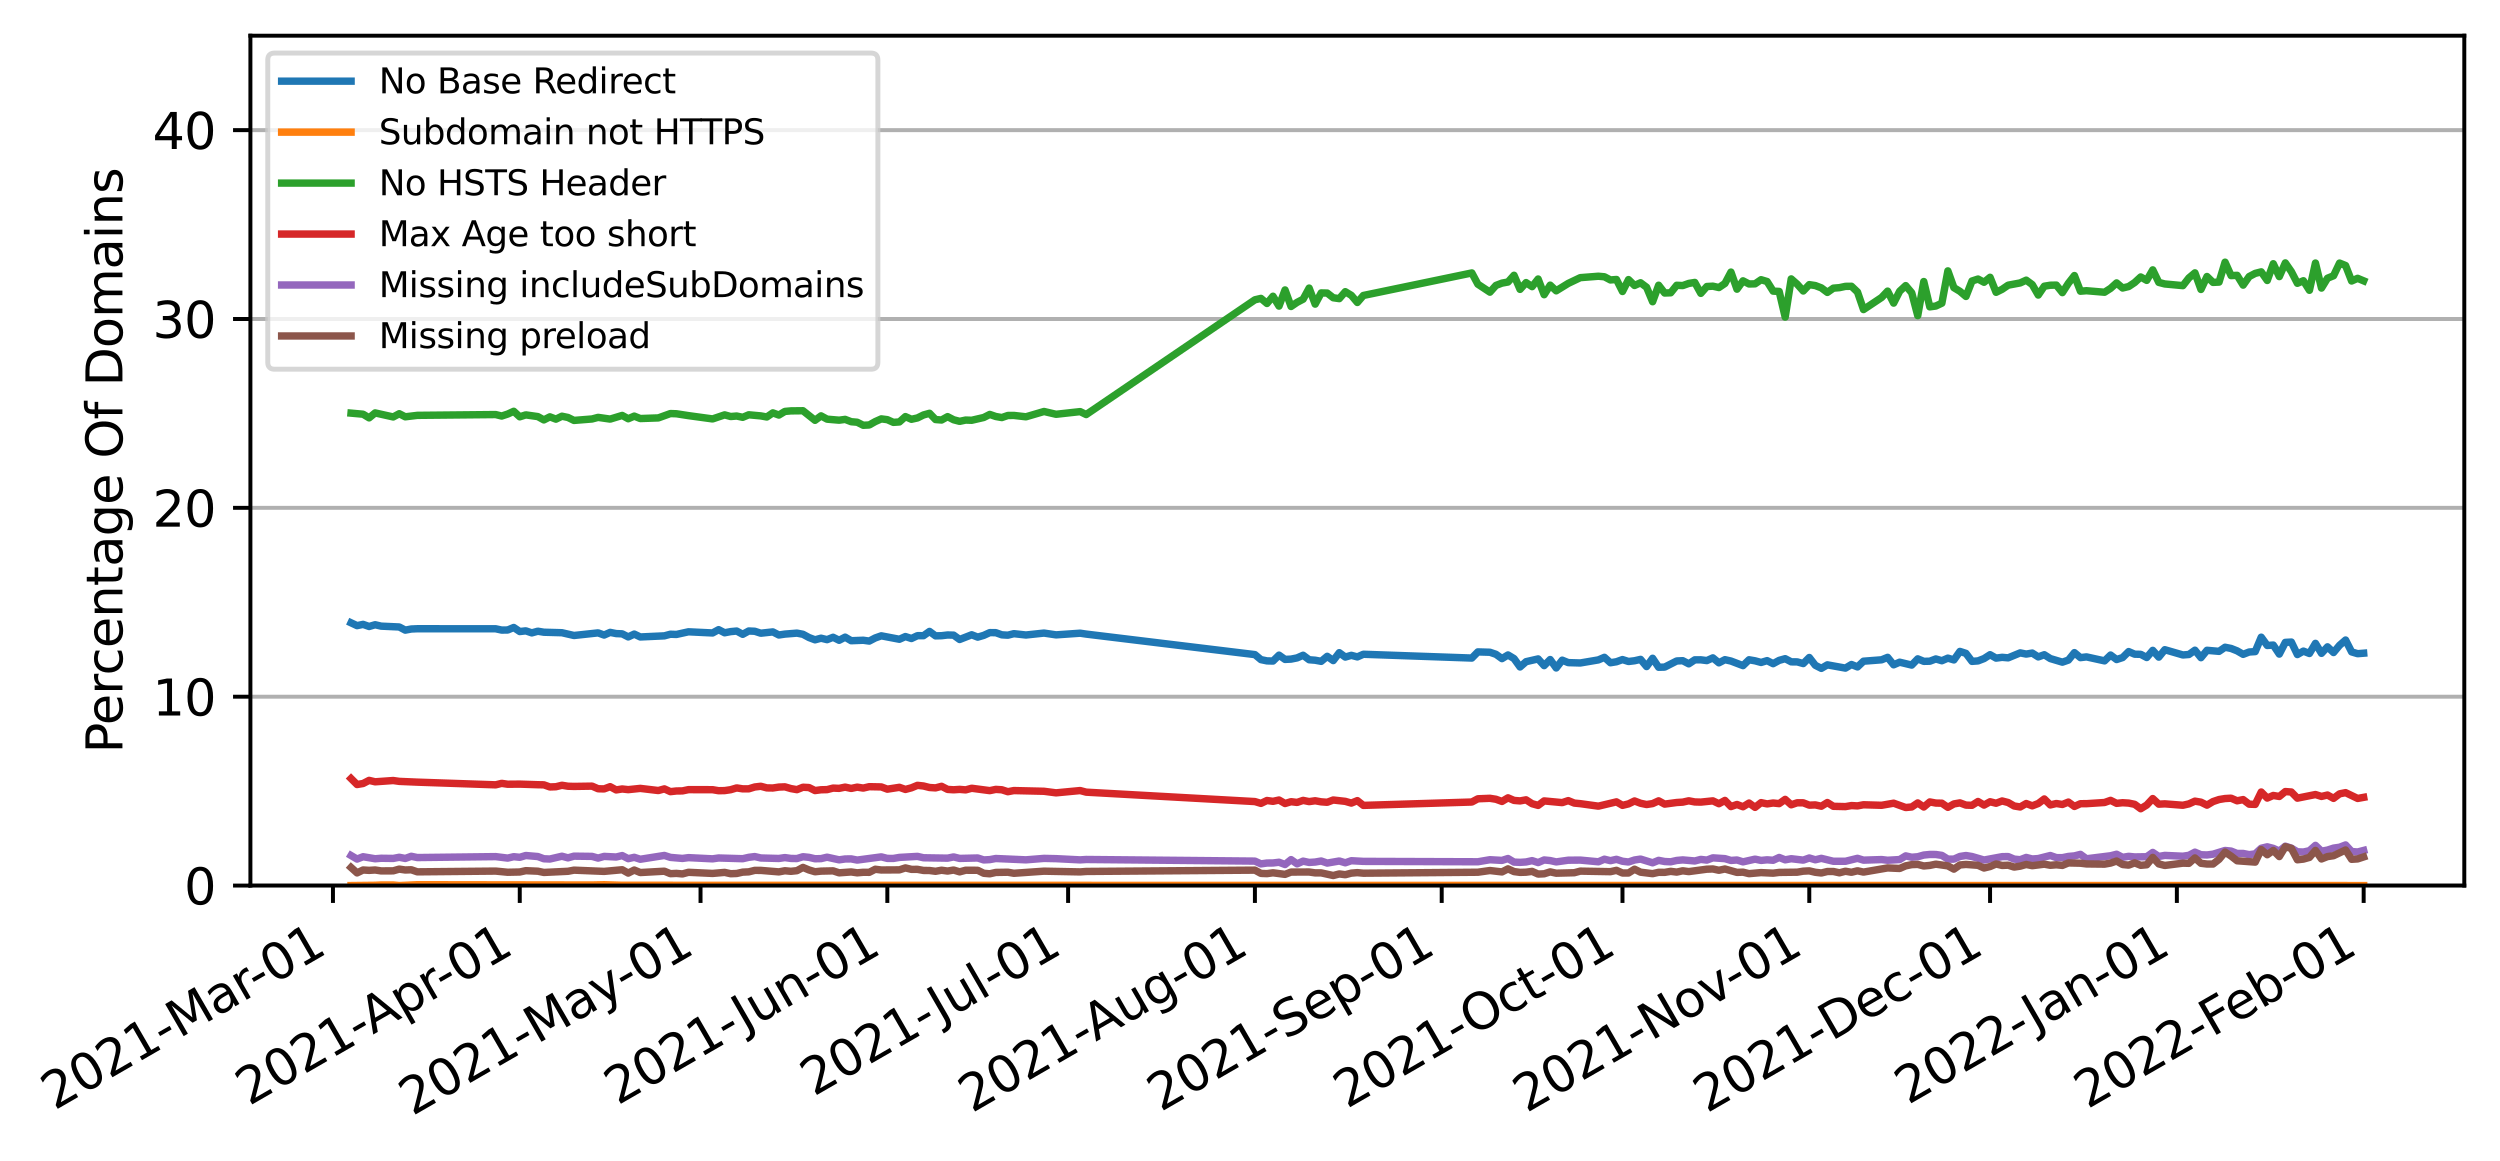 <?xml version="1.0" encoding="utf-8" standalone="no"?>
<!DOCTYPE svg PUBLIC "-//W3C//DTD SVG 1.1//EN"
  "http://www.w3.org/Graphics/SVG/1.1/DTD/svg11.dtd">
<svg xmlns:xlink="http://www.w3.org/1999/xlink" width="504.09pt" height="234.087pt" viewBox="0 0 504.09 234.087" xmlns="http://www.w3.org/2000/svg" version="1.1">
 <defs>
  <style type="text/css">*{stroke-linejoin: round; stroke-linecap: butt}</style>
 </defs>
 <g id="figure_1">
  <g id="patch_1">
   <path d="M 0 234.087 
L 504.09 234.087 
L 504.09 0 
L 0 0 
z
" style="fill: #ffffff"/>
  </g>
  <g id="axes_1">
   <g id="patch_2">
    <path d="M 50.49 178.56 
L 496.89 178.56 
L 496.89 7.2 
L 50.49 7.2 
z
" style="fill: #ffffff"/>
   </g>
   <g id="matplotlib.axis_1">
    <g id="xtick_1">
     <g id="line2d_1">
      <defs>
       <path id="mb67415fcbe" d="M 0 0 
L 0 3.5 
" style="stroke: #000000; stroke-width: 0.8"/>
      </defs>
      <g>
       <use xlink:href="#mb67415fcbe" x="67.136" y="178.56" style="stroke: #000000; stroke-width: 0.8"/>
      </g>
     </g>
     <g id="text_1">
      <!-- 2021-Mar-01 -->
      <g transform="translate(10.999 223.951)rotate(-30)scale(0.1 -0.1)">
       <defs>
        <path id="DejaVuSans-32" d="M 1228 531 
L 3431 531 
L 3431 0 
L 469 0 
L 469 531 
Q 828 903 1448 1529 
Q 2069 2156 2228 2338 
Q 2531 2678 2651 2914 
Q 2772 3150 2772 3378 
Q 2772 3750 2511 3984 
Q 2250 4219 1831 4219 
Q 1534 4219 1204 4116 
Q 875 4013 500 3803 
L 500 4441 
Q 881 4594 1212 4672 
Q 1544 4750 1819 4750 
Q 2544 4750 2975 4387 
Q 3406 4025 3406 3419 
Q 3406 3131 3298 2873 
Q 3191 2616 2906 2266 
Q 2828 2175 2409 1742 
Q 1991 1309 1228 531 
z
" transform="scale(0.016)"/>
        <path id="DejaVuSans-30" d="M 2034 4250 
Q 1547 4250 1301 3770 
Q 1056 3291 1056 2328 
Q 1056 1369 1301 889 
Q 1547 409 2034 409 
Q 2525 409 2770 889 
Q 3016 1369 3016 2328 
Q 3016 3291 2770 3770 
Q 2525 4250 2034 4250 
z
M 2034 4750 
Q 2819 4750 3233 4129 
Q 3647 3509 3647 2328 
Q 3647 1150 3233 529 
Q 2819 -91 2034 -91 
Q 1250 -91 836 529 
Q 422 1150 422 2328 
Q 422 3509 836 4129 
Q 1250 4750 2034 4750 
z
" transform="scale(0.016)"/>
        <path id="DejaVuSans-31" d="M 794 531 
L 1825 531 
L 1825 4091 
L 703 3866 
L 703 4441 
L 1819 4666 
L 2450 4666 
L 2450 531 
L 3481 531 
L 3481 0 
L 794 0 
L 794 531 
z
" transform="scale(0.016)"/>
        <path id="DejaVuSans-2d" d="M 313 2009 
L 1997 2009 
L 1997 1497 
L 313 1497 
L 313 2009 
z
" transform="scale(0.016)"/>
        <path id="DejaVuSans-4d" d="M 628 4666 
L 1569 4666 
L 2759 1491 
L 3956 4666 
L 4897 4666 
L 4897 0 
L 4281 0 
L 4281 4097 
L 3078 897 
L 2444 897 
L 1241 4097 
L 1241 0 
L 628 0 
L 628 4666 
z
" transform="scale(0.016)"/>
        <path id="DejaVuSans-61" d="M 2194 1759 
Q 1497 1759 1228 1600 
Q 959 1441 959 1056 
Q 959 750 1161 570 
Q 1363 391 1709 391 
Q 2188 391 2477 730 
Q 2766 1069 2766 1631 
L 2766 1759 
L 2194 1759 
z
M 3341 1997 
L 3341 0 
L 2766 0 
L 2766 531 
Q 2569 213 2275 61 
Q 1981 -91 1556 -91 
Q 1019 -91 701 211 
Q 384 513 384 1019 
Q 384 1609 779 1909 
Q 1175 2209 1959 2209 
L 2766 2209 
L 2766 2266 
Q 2766 2663 2505 2880 
Q 2244 3097 1772 3097 
Q 1472 3097 1187 3025 
Q 903 2953 641 2809 
L 641 3341 
Q 956 3463 1253 3523 
Q 1550 3584 1831 3584 
Q 2591 3584 2966 3190 
Q 3341 2797 3341 1997 
z
" transform="scale(0.016)"/>
        <path id="DejaVuSans-72" d="M 2631 2963 
Q 2534 3019 2420 3045 
Q 2306 3072 2169 3072 
Q 1681 3072 1420 2755 
Q 1159 2438 1159 1844 
L 1159 0 
L 581 0 
L 581 3500 
L 1159 3500 
L 1159 2956 
Q 1341 3275 1631 3429 
Q 1922 3584 2338 3584 
Q 2397 3584 2469 3576 
Q 2541 3569 2628 3553 
L 2631 2963 
z
" transform="scale(0.016)"/>
       </defs>
       <use xlink:href="#DejaVuSans-32"/>
       <use xlink:href="#DejaVuSans-30" x="63.623"/>
       <use xlink:href="#DejaVuSans-32" x="127.246"/>
       <use xlink:href="#DejaVuSans-31" x="190.869"/>
       <use xlink:href="#DejaVuSans-2d" x="254.492"/>
       <use xlink:href="#DejaVuSans-4d" x="290.576"/>
       <use xlink:href="#DejaVuSans-61" x="376.855"/>
       <use xlink:href="#DejaVuSans-72" x="438.135"/>
       <use xlink:href="#DejaVuSans-2d" x="472.873"/>
       <use xlink:href="#DejaVuSans-30" x="508.957"/>
       <use xlink:href="#DejaVuSans-31" x="572.58"/>
      </g>
     </g>
    </g>
    <g id="xtick_2">
     <g id="line2d_2">
      <g>
       <use xlink:href="#mb67415fcbe" x="104.802" y="178.56" style="stroke: #000000; stroke-width: 0.8"/>
      </g>
     </g>
     <g id="text_2">
      <!-- 2021-Apr-01 -->
      <g transform="translate(50.217 223.055)rotate(-30)scale(0.1 -0.1)">
       <defs>
        <path id="DejaVuSans-41" d="M 2188 4044 
L 1331 1722 
L 3047 1722 
L 2188 4044 
z
M 1831 4666 
L 2547 4666 
L 4325 0 
L 3669 0 
L 3244 1197 
L 1141 1197 
L 716 0 
L 50 0 
L 1831 4666 
z
" transform="scale(0.016)"/>
        <path id="DejaVuSans-70" d="M 1159 525 
L 1159 -1331 
L 581 -1331 
L 581 3500 
L 1159 3500 
L 1159 2969 
Q 1341 3281 1617 3432 
Q 1894 3584 2278 3584 
Q 2916 3584 3314 3078 
Q 3713 2572 3713 1747 
Q 3713 922 3314 415 
Q 2916 -91 2278 -91 
Q 1894 -91 1617 61 
Q 1341 213 1159 525 
z
M 3116 1747 
Q 3116 2381 2855 2742 
Q 2594 3103 2138 3103 
Q 1681 3103 1420 2742 
Q 1159 2381 1159 1747 
Q 1159 1113 1420 752 
Q 1681 391 2138 391 
Q 2594 391 2855 752 
Q 3116 1113 3116 1747 
z
" transform="scale(0.016)"/>
       </defs>
       <use xlink:href="#DejaVuSans-32"/>
       <use xlink:href="#DejaVuSans-30" x="63.623"/>
       <use xlink:href="#DejaVuSans-32" x="127.246"/>
       <use xlink:href="#DejaVuSans-31" x="190.869"/>
       <use xlink:href="#DejaVuSans-2d" x="254.492"/>
       <use xlink:href="#DejaVuSans-41" x="288.326"/>
       <use xlink:href="#DejaVuSans-70" x="356.734"/>
       <use xlink:href="#DejaVuSans-72" x="420.211"/>
       <use xlink:href="#DejaVuSans-2d" x="454.949"/>
       <use xlink:href="#DejaVuSans-30" x="491.033"/>
       <use xlink:href="#DejaVuSans-31" x="554.656"/>
      </g>
     </g>
    </g>
    <g id="xtick_3">
     <g id="line2d_3">
      <g>
       <use xlink:href="#mb67415fcbe" x="141.252" y="178.56" style="stroke: #000000; stroke-width: 0.8"/>
      </g>
     </g>
     <g id="text_3">
      <!-- 2021-May-01 -->
      <g transform="translate(83.15 225.086)rotate(-30)scale(0.1 -0.1)">
       <defs>
        <path id="DejaVuSans-79" d="M 2059 -325 
Q 1816 -950 1584 -1140 
Q 1353 -1331 966 -1331 
L 506 -1331 
L 506 -850 
L 844 -850 
Q 1081 -850 1212 -737 
Q 1344 -625 1503 -206 
L 1606 56 
L 191 3500 
L 800 3500 
L 1894 763 
L 2988 3500 
L 3597 3500 
L 2059 -325 
z
" transform="scale(0.016)"/>
       </defs>
       <use xlink:href="#DejaVuSans-32"/>
       <use xlink:href="#DejaVuSans-30" x="63.623"/>
       <use xlink:href="#DejaVuSans-32" x="127.246"/>
       <use xlink:href="#DejaVuSans-31" x="190.869"/>
       <use xlink:href="#DejaVuSans-2d" x="254.492"/>
       <use xlink:href="#DejaVuSans-4d" x="290.576"/>
       <use xlink:href="#DejaVuSans-61" x="376.855"/>
       <use xlink:href="#DejaVuSans-79" x="438.135"/>
       <use xlink:href="#DejaVuSans-2d" x="495.564"/>
       <use xlink:href="#DejaVuSans-30" x="531.648"/>
       <use xlink:href="#DejaVuSans-31" x="595.271"/>
      </g>
     </g>
    </g>
    <g id="xtick_4">
     <g id="line2d_4">
      <g>
       <use xlink:href="#mb67415fcbe" x="178.918" y="178.56" style="stroke: #000000; stroke-width: 0.8"/>
      </g>
     </g>
     <g id="text_4">
      <!-- 2021-Jun-01 -->
      <g transform="translate(124.55 222.93)rotate(-30)scale(0.1 -0.1)">
       <defs>
        <path id="DejaVuSans-4a" d="M 628 4666 
L 1259 4666 
L 1259 325 
Q 1259 -519 939 -900 
Q 619 -1281 -91 -1281 
L -331 -1281 
L -331 -750 
L -134 -750 
Q 284 -750 456 -515 
Q 628 -281 628 325 
L 628 4666 
z
" transform="scale(0.016)"/>
        <path id="DejaVuSans-75" d="M 544 1381 
L 544 3500 
L 1119 3500 
L 1119 1403 
Q 1119 906 1312 657 
Q 1506 409 1894 409 
Q 2359 409 2629 706 
Q 2900 1003 2900 1516 
L 2900 3500 
L 3475 3500 
L 3475 0 
L 2900 0 
L 2900 538 
Q 2691 219 2414 64 
Q 2138 -91 1772 -91 
Q 1169 -91 856 284 
Q 544 659 544 1381 
z
M 1991 3584 
L 1991 3584 
z
" transform="scale(0.016)"/>
        <path id="DejaVuSans-6e" d="M 3513 2113 
L 3513 0 
L 2938 0 
L 2938 2094 
Q 2938 2591 2744 2837 
Q 2550 3084 2163 3084 
Q 1697 3084 1428 2787 
Q 1159 2491 1159 1978 
L 1159 0 
L 581 0 
L 581 3500 
L 1159 3500 
L 1159 2956 
Q 1366 3272 1645 3428 
Q 1925 3584 2291 3584 
Q 2894 3584 3203 3211 
Q 3513 2838 3513 2113 
z
" transform="scale(0.016)"/>
       </defs>
       <use xlink:href="#DejaVuSans-32"/>
       <use xlink:href="#DejaVuSans-30" x="63.623"/>
       <use xlink:href="#DejaVuSans-32" x="127.246"/>
       <use xlink:href="#DejaVuSans-31" x="190.869"/>
       <use xlink:href="#DejaVuSans-2d" x="254.492"/>
       <use xlink:href="#DejaVuSans-4a" x="296.201"/>
       <use xlink:href="#DejaVuSans-75" x="325.693"/>
       <use xlink:href="#DejaVuSans-6e" x="389.072"/>
       <use xlink:href="#DejaVuSans-2d" x="452.451"/>
       <use xlink:href="#DejaVuSans-30" x="488.535"/>
       <use xlink:href="#DejaVuSans-31" x="552.158"/>
      </g>
     </g>
    </g>
    <g id="xtick_5">
     <g id="line2d_5">
      <g>
       <use xlink:href="#mb67415fcbe" x="215.369" y="178.56" style="stroke: #000000; stroke-width: 0.8"/>
      </g>
     </g>
     <g id="text_5">
      <!-- 2021-Jul-01 -->
      <g transform="translate(164.083 221.15)rotate(-30)scale(0.1 -0.1)">
       <defs>
        <path id="DejaVuSans-6c" d="M 603 4863 
L 1178 4863 
L 1178 0 
L 603 0 
L 603 4863 
z
" transform="scale(0.016)"/>
       </defs>
       <use xlink:href="#DejaVuSans-32"/>
       <use xlink:href="#DejaVuSans-30" x="63.623"/>
       <use xlink:href="#DejaVuSans-32" x="127.246"/>
       <use xlink:href="#DejaVuSans-31" x="190.869"/>
       <use xlink:href="#DejaVuSans-2d" x="254.492"/>
       <use xlink:href="#DejaVuSans-4a" x="296.201"/>
       <use xlink:href="#DejaVuSans-75" x="325.693"/>
       <use xlink:href="#DejaVuSans-6c" x="389.072"/>
       <use xlink:href="#DejaVuSans-2d" x="416.855"/>
       <use xlink:href="#DejaVuSans-30" x="452.939"/>
       <use xlink:href="#DejaVuSans-31" x="516.562"/>
      </g>
     </g>
    </g>
    <g id="xtick_6">
     <g id="line2d_6">
      <g>
       <use xlink:href="#mb67415fcbe" x="253.035" y="178.56" style="stroke: #000000; stroke-width: 0.8"/>
      </g>
     </g>
     <g id="text_6">
      <!-- 2021-Aug-01 -->
      <g transform="translate(195.97 224.487)rotate(-30)scale(0.1 -0.1)">
       <defs>
        <path id="DejaVuSans-67" d="M 2906 1791 
Q 2906 2416 2648 2759 
Q 2391 3103 1925 3103 
Q 1463 3103 1205 2759 
Q 947 2416 947 1791 
Q 947 1169 1205 825 
Q 1463 481 1925 481 
Q 2391 481 2648 825 
Q 2906 1169 2906 1791 
z
M 3481 434 
Q 3481 -459 3084 -895 
Q 2688 -1331 1869 -1331 
Q 1566 -1331 1297 -1286 
Q 1028 -1241 775 -1147 
L 775 -588 
Q 1028 -725 1275 -790 
Q 1522 -856 1778 -856 
Q 2344 -856 2625 -561 
Q 2906 -266 2906 331 
L 2906 616 
Q 2728 306 2450 153 
Q 2172 0 1784 0 
Q 1141 0 747 490 
Q 353 981 353 1791 
Q 353 2603 747 3093 
Q 1141 3584 1784 3584 
Q 2172 3584 2450 3431 
Q 2728 3278 2906 2969 
L 2906 3500 
L 3481 3500 
L 3481 434 
z
" transform="scale(0.016)"/>
       </defs>
       <use xlink:href="#DejaVuSans-32"/>
       <use xlink:href="#DejaVuSans-30" x="63.623"/>
       <use xlink:href="#DejaVuSans-32" x="127.246"/>
       <use xlink:href="#DejaVuSans-31" x="190.869"/>
       <use xlink:href="#DejaVuSans-2d" x="254.492"/>
       <use xlink:href="#DejaVuSans-41" x="288.326"/>
       <use xlink:href="#DejaVuSans-75" x="356.734"/>
       <use xlink:href="#DejaVuSans-67" x="420.113"/>
       <use xlink:href="#DejaVuSans-2d" x="483.59"/>
       <use xlink:href="#DejaVuSans-30" x="519.674"/>
       <use xlink:href="#DejaVuSans-31" x="583.297"/>
      </g>
     </g>
    </g>
    <g id="xtick_7">
     <g id="line2d_7">
      <g>
       <use xlink:href="#mb67415fcbe" x="290.7" y="178.56" style="stroke: #000000; stroke-width: 0.8"/>
      </g>
     </g>
     <g id="text_7">
      <!-- 2021-Sep-01 -->
      <g transform="translate(234.027 224.261)rotate(-30)scale(0.1 -0.1)">
       <defs>
        <path id="DejaVuSans-53" d="M 3425 4513 
L 3425 3897 
Q 3066 4069 2747 4153 
Q 2428 4238 2131 4238 
Q 1616 4238 1336 4038 
Q 1056 3838 1056 3469 
Q 1056 3159 1242 3001 
Q 1428 2844 1947 2747 
L 2328 2669 
Q 3034 2534 3370 2195 
Q 3706 1856 3706 1288 
Q 3706 609 3251 259 
Q 2797 -91 1919 -91 
Q 1588 -91 1214 -16 
Q 841 59 441 206 
L 441 856 
Q 825 641 1194 531 
Q 1563 422 1919 422 
Q 2459 422 2753 634 
Q 3047 847 3047 1241 
Q 3047 1584 2836 1778 
Q 2625 1972 2144 2069 
L 1759 2144 
Q 1053 2284 737 2584 
Q 422 2884 422 3419 
Q 422 4038 858 4394 
Q 1294 4750 2059 4750 
Q 2388 4750 2728 4690 
Q 3069 4631 3425 4513 
z
" transform="scale(0.016)"/>
        <path id="DejaVuSans-65" d="M 3597 1894 
L 3597 1613 
L 953 1613 
Q 991 1019 1311 708 
Q 1631 397 2203 397 
Q 2534 397 2845 478 
Q 3156 559 3463 722 
L 3463 178 
Q 3153 47 2828 -22 
Q 2503 -91 2169 -91 
Q 1331 -91 842 396 
Q 353 884 353 1716 
Q 353 2575 817 3079 
Q 1281 3584 2069 3584 
Q 2775 3584 3186 3129 
Q 3597 2675 3597 1894 
z
M 3022 2063 
Q 3016 2534 2758 2815 
Q 2500 3097 2075 3097 
Q 1594 3097 1305 2825 
Q 1016 2553 972 2059 
L 3022 2063 
z
" transform="scale(0.016)"/>
       </defs>
       <use xlink:href="#DejaVuSans-32"/>
       <use xlink:href="#DejaVuSans-30" x="63.623"/>
       <use xlink:href="#DejaVuSans-32" x="127.246"/>
       <use xlink:href="#DejaVuSans-31" x="190.869"/>
       <use xlink:href="#DejaVuSans-2d" x="254.492"/>
       <use xlink:href="#DejaVuSans-53" x="290.576"/>
       <use xlink:href="#DejaVuSans-65" x="354.053"/>
       <use xlink:href="#DejaVuSans-70" x="415.576"/>
       <use xlink:href="#DejaVuSans-2d" x="479.053"/>
       <use xlink:href="#DejaVuSans-30" x="515.137"/>
       <use xlink:href="#DejaVuSans-31" x="578.76"/>
      </g>
     </g>
    </g>
    <g id="xtick_8">
     <g id="line2d_8">
      <g>
       <use xlink:href="#mb67415fcbe" x="327.151" y="178.56" style="stroke: #000000; stroke-width: 0.8"/>
      </g>
     </g>
     <g id="text_8">
      <!-- 2021-Oct-01 -->
      <g transform="translate(271.59 223.619)rotate(-30)scale(0.1 -0.1)">
       <defs>
        <path id="DejaVuSans-4f" d="M 2522 4238 
Q 1834 4238 1429 3725 
Q 1025 3213 1025 2328 
Q 1025 1447 1429 934 
Q 1834 422 2522 422 
Q 3209 422 3611 934 
Q 4013 1447 4013 2328 
Q 4013 3213 3611 3725 
Q 3209 4238 2522 4238 
z
M 2522 4750 
Q 3503 4750 4090 4092 
Q 4678 3434 4678 2328 
Q 4678 1225 4090 567 
Q 3503 -91 2522 -91 
Q 1538 -91 948 565 
Q 359 1222 359 2328 
Q 359 3434 948 4092 
Q 1538 4750 2522 4750 
z
" transform="scale(0.016)"/>
        <path id="DejaVuSans-63" d="M 3122 3366 
L 3122 2828 
Q 2878 2963 2633 3030 
Q 2388 3097 2138 3097 
Q 1578 3097 1268 2742 
Q 959 2388 959 1747 
Q 959 1106 1268 751 
Q 1578 397 2138 397 
Q 2388 397 2633 464 
Q 2878 531 3122 666 
L 3122 134 
Q 2881 22 2623 -34 
Q 2366 -91 2075 -91 
Q 1284 -91 818 406 
Q 353 903 353 1747 
Q 353 2603 823 3093 
Q 1294 3584 2113 3584 
Q 2378 3584 2631 3529 
Q 2884 3475 3122 3366 
z
" transform="scale(0.016)"/>
        <path id="DejaVuSans-74" d="M 1172 4494 
L 1172 3500 
L 2356 3500 
L 2356 3053 
L 1172 3053 
L 1172 1153 
Q 1172 725 1289 603 
Q 1406 481 1766 481 
L 2356 481 
L 2356 0 
L 1766 0 
Q 1100 0 847 248 
Q 594 497 594 1153 
L 594 3053 
L 172 3053 
L 172 3500 
L 594 3500 
L 594 4494 
L 1172 4494 
z
" transform="scale(0.016)"/>
       </defs>
       <use xlink:href="#DejaVuSans-32"/>
       <use xlink:href="#DejaVuSans-30" x="63.623"/>
       <use xlink:href="#DejaVuSans-32" x="127.246"/>
       <use xlink:href="#DejaVuSans-31" x="190.869"/>
       <use xlink:href="#DejaVuSans-2d" x="254.492"/>
       <use xlink:href="#DejaVuSans-4f" x="293.326"/>
       <use xlink:href="#DejaVuSans-63" x="372.037"/>
       <use xlink:href="#DejaVuSans-74" x="427.018"/>
       <use xlink:href="#DejaVuSans-2d" x="466.227"/>
       <use xlink:href="#DejaVuSans-30" x="502.311"/>
       <use xlink:href="#DejaVuSans-31" x="565.934"/>
      </g>
     </g>
    </g>
    <g id="xtick_9">
     <g id="line2d_9">
      <g>
       <use xlink:href="#mb67415fcbe" x="364.817" y="178.56" style="stroke: #000000; stroke-width: 0.8"/>
      </g>
     </g>
     <g id="text_9">
      <!-- 2021-Nov-01 -->
      <g transform="translate(307.791 224.464)rotate(-30)scale(0.1 -0.1)">
       <defs>
        <path id="DejaVuSans-4e" d="M 628 4666 
L 1478 4666 
L 3547 763 
L 3547 4666 
L 4159 4666 
L 4159 0 
L 3309 0 
L 1241 3903 
L 1241 0 
L 628 0 
L 628 4666 
z
" transform="scale(0.016)"/>
        <path id="DejaVuSans-6f" d="M 1959 3097 
Q 1497 3097 1228 2736 
Q 959 2375 959 1747 
Q 959 1119 1226 758 
Q 1494 397 1959 397 
Q 2419 397 2687 759 
Q 2956 1122 2956 1747 
Q 2956 2369 2687 2733 
Q 2419 3097 1959 3097 
z
M 1959 3584 
Q 2709 3584 3137 3096 
Q 3566 2609 3566 1747 
Q 3566 888 3137 398 
Q 2709 -91 1959 -91 
Q 1206 -91 779 398 
Q 353 888 353 1747 
Q 353 2609 779 3096 
Q 1206 3584 1959 3584 
z
" transform="scale(0.016)"/>
        <path id="DejaVuSans-76" d="M 191 3500 
L 800 3500 
L 1894 563 
L 2988 3500 
L 3597 3500 
L 2284 0 
L 1503 0 
L 191 3500 
z
" transform="scale(0.016)"/>
       </defs>
       <use xlink:href="#DejaVuSans-32"/>
       <use xlink:href="#DejaVuSans-30" x="63.623"/>
       <use xlink:href="#DejaVuSans-32" x="127.246"/>
       <use xlink:href="#DejaVuSans-31" x="190.869"/>
       <use xlink:href="#DejaVuSans-2d" x="254.492"/>
       <use xlink:href="#DejaVuSans-4e" x="290.576"/>
       <use xlink:href="#DejaVuSans-6f" x="365.381"/>
       <use xlink:href="#DejaVuSans-76" x="426.562"/>
       <use xlink:href="#DejaVuSans-2d" x="483.117"/>
       <use xlink:href="#DejaVuSans-30" x="519.201"/>
       <use xlink:href="#DejaVuSans-31" x="582.824"/>
      </g>
     </g>
    </g>
    <g id="xtick_10">
     <g id="line2d_10">
      <g>
       <use xlink:href="#mb67415fcbe" x="401.268" y="178.56" style="stroke: #000000; stroke-width: 0.8"/>
      </g>
     </g>
     <g id="text_10">
      <!-- 2021-Dec-01 -->
      <g transform="translate(344.159 224.512)rotate(-30)scale(0.1 -0.1)">
       <defs>
        <path id="DejaVuSans-44" d="M 1259 4147 
L 1259 519 
L 2022 519 
Q 2988 519 3436 956 
Q 3884 1394 3884 2338 
Q 3884 3275 3436 3711 
Q 2988 4147 2022 4147 
L 1259 4147 
z
M 628 4666 
L 1925 4666 
Q 3281 4666 3915 4102 
Q 4550 3538 4550 2338 
Q 4550 1131 3912 565 
Q 3275 0 1925 0 
L 628 0 
L 628 4666 
z
" transform="scale(0.016)"/>
       </defs>
       <use xlink:href="#DejaVuSans-32"/>
       <use xlink:href="#DejaVuSans-30" x="63.623"/>
       <use xlink:href="#DejaVuSans-32" x="127.246"/>
       <use xlink:href="#DejaVuSans-31" x="190.869"/>
       <use xlink:href="#DejaVuSans-2d" x="254.492"/>
       <use xlink:href="#DejaVuSans-44" x="290.576"/>
       <use xlink:href="#DejaVuSans-65" x="367.578"/>
       <use xlink:href="#DejaVuSans-63" x="429.102"/>
       <use xlink:href="#DejaVuSans-2d" x="484.082"/>
       <use xlink:href="#DejaVuSans-30" x="520.166"/>
       <use xlink:href="#DejaVuSans-31" x="583.789"/>
      </g>
     </g>
    </g>
    <g id="xtick_11">
     <g id="line2d_11">
      <g>
       <use xlink:href="#mb67415fcbe" x="438.933" y="178.56" style="stroke: #000000; stroke-width: 0.8"/>
      </g>
     </g>
     <g id="text_11">
      <!-- 2022-Jan-01 -->
      <g transform="translate(384.747 222.825)rotate(-30)scale(0.1 -0.1)">
       <use xlink:href="#DejaVuSans-32"/>
       <use xlink:href="#DejaVuSans-30" x="63.623"/>
       <use xlink:href="#DejaVuSans-32" x="127.246"/>
       <use xlink:href="#DejaVuSans-32" x="190.869"/>
       <use xlink:href="#DejaVuSans-2d" x="254.492"/>
       <use xlink:href="#DejaVuSans-4a" x="296.201"/>
       <use xlink:href="#DejaVuSans-61" x="325.693"/>
       <use xlink:href="#DejaVuSans-6e" x="386.973"/>
       <use xlink:href="#DejaVuSans-2d" x="450.352"/>
       <use xlink:href="#DejaVuSans-30" x="486.436"/>
       <use xlink:href="#DejaVuSans-31" x="550.059"/>
      </g>
     </g>
    </g>
    <g id="xtick_12">
     <g id="line2d_12">
      <g>
       <use xlink:href="#mb67415fcbe" x="476.599" y="178.56" style="stroke: #000000; stroke-width: 0.8"/>
      </g>
     </g>
     <g id="text_12">
      <!-- 2022-Feb-01 -->
      <g transform="translate(420.918 223.687)rotate(-30)scale(0.1 -0.1)">
       <defs>
        <path id="DejaVuSans-46" d="M 628 4666 
L 3309 4666 
L 3309 4134 
L 1259 4134 
L 1259 2759 
L 3109 2759 
L 3109 2228 
L 1259 2228 
L 1259 0 
L 628 0 
L 628 4666 
z
" transform="scale(0.016)"/>
        <path id="DejaVuSans-62" d="M 3116 1747 
Q 3116 2381 2855 2742 
Q 2594 3103 2138 3103 
Q 1681 3103 1420 2742 
Q 1159 2381 1159 1747 
Q 1159 1113 1420 752 
Q 1681 391 2138 391 
Q 2594 391 2855 752 
Q 3116 1113 3116 1747 
z
M 1159 2969 
Q 1341 3281 1617 3432 
Q 1894 3584 2278 3584 
Q 2916 3584 3314 3078 
Q 3713 2572 3713 1747 
Q 3713 922 3314 415 
Q 2916 -91 2278 -91 
Q 1894 -91 1617 61 
Q 1341 213 1159 525 
L 1159 0 
L 581 0 
L 581 4863 
L 1159 4863 
L 1159 2969 
z
" transform="scale(0.016)"/>
       </defs>
       <use xlink:href="#DejaVuSans-32"/>
       <use xlink:href="#DejaVuSans-30" x="63.623"/>
       <use xlink:href="#DejaVuSans-32" x="127.246"/>
       <use xlink:href="#DejaVuSans-32" x="190.869"/>
       <use xlink:href="#DejaVuSans-2d" x="254.492"/>
       <use xlink:href="#DejaVuSans-46" x="290.576"/>
       <use xlink:href="#DejaVuSans-65" x="342.596"/>
       <use xlink:href="#DejaVuSans-62" x="404.119"/>
       <use xlink:href="#DejaVuSans-2d" x="467.596"/>
       <use xlink:href="#DejaVuSans-30" x="503.68"/>
       <use xlink:href="#DejaVuSans-31" x="567.303"/>
      </g>
     </g>
    </g>
   </g>
   <g id="matplotlib.axis_2">
    <g id="ytick_1">
     <g id="line2d_13">
      <path d="M 50.49 178.56 
L 496.89 178.56 
" clip-path="url(#p88f4d62240)" style="fill: none; stroke: #b0b0b0; stroke-width: 0.8; stroke-linecap: square"/>
     </g>
     <g id="line2d_14">
      <defs>
       <path id="m3eeb2b35c6" d="M 0 0 
L -3.5 0 
" style="stroke: #000000; stroke-width: 0.8"/>
      </defs>
      <g>
       <use xlink:href="#m3eeb2b35c6" x="50.49" y="178.56" style="stroke: #000000; stroke-width: 0.8"/>
      </g>
     </g>
     <g id="text_13">
      <!-- 0 -->
      <g transform="translate(37.128 182.359)scale(0.1 -0.1)">
       <use xlink:href="#DejaVuSans-30"/>
      </g>
     </g>
    </g>
    <g id="ytick_2">
     <g id="line2d_15">
      <path d="M 50.49 140.48 
L 496.89 140.48 
" clip-path="url(#p88f4d62240)" style="fill: none; stroke: #b0b0b0; stroke-width: 0.8; stroke-linecap: square"/>
     </g>
     <g id="line2d_16">
      <g>
       <use xlink:href="#m3eeb2b35c6" x="50.49" y="140.48" style="stroke: #000000; stroke-width: 0.8"/>
      </g>
     </g>
     <g id="text_14">
      <!-- 10 -->
      <g transform="translate(30.765 144.279)scale(0.1 -0.1)">
       <use xlink:href="#DejaVuSans-31"/>
       <use xlink:href="#DejaVuSans-30" x="63.623"/>
      </g>
     </g>
    </g>
    <g id="ytick_3">
     <g id="line2d_17">
      <path d="M 50.49 102.4 
L 496.89 102.4 
" clip-path="url(#p88f4d62240)" style="fill: none; stroke: #b0b0b0; stroke-width: 0.8; stroke-linecap: square"/>
     </g>
     <g id="line2d_18">
      <g>
       <use xlink:href="#m3eeb2b35c6" x="50.49" y="102.4" style="stroke: #000000; stroke-width: 0.8"/>
      </g>
     </g>
     <g id="text_15">
      <!-- 20 -->
      <g transform="translate(30.765 106.199)scale(0.1 -0.1)">
       <use xlink:href="#DejaVuSans-32"/>
       <use xlink:href="#DejaVuSans-30" x="63.623"/>
      </g>
     </g>
    </g>
    <g id="ytick_4">
     <g id="line2d_19">
      <path d="M 50.49 64.32 
L 496.89 64.32 
" clip-path="url(#p88f4d62240)" style="fill: none; stroke: #b0b0b0; stroke-width: 0.8; stroke-linecap: square"/>
     </g>
     <g id="line2d_20">
      <g>
       <use xlink:href="#m3eeb2b35c6" x="50.49" y="64.32" style="stroke: #000000; stroke-width: 0.8"/>
      </g>
     </g>
     <g id="text_16">
      <!-- 30 -->
      <g transform="translate(30.765 68.119)scale(0.1 -0.1)">
       <defs>
        <path id="DejaVuSans-33" d="M 2597 2516 
Q 3050 2419 3304 2112 
Q 3559 1806 3559 1356 
Q 3559 666 3084 287 
Q 2609 -91 1734 -91 
Q 1441 -91 1130 -33 
Q 819 25 488 141 
L 488 750 
Q 750 597 1062 519 
Q 1375 441 1716 441 
Q 2309 441 2620 675 
Q 2931 909 2931 1356 
Q 2931 1769 2642 2001 
Q 2353 2234 1838 2234 
L 1294 2234 
L 1294 2753 
L 1863 2753 
Q 2328 2753 2575 2939 
Q 2822 3125 2822 3475 
Q 2822 3834 2567 4026 
Q 2313 4219 1838 4219 
Q 1578 4219 1281 4162 
Q 984 4106 628 3988 
L 628 4550 
Q 988 4650 1302 4700 
Q 1616 4750 1894 4750 
Q 2613 4750 3031 4423 
Q 3450 4097 3450 3541 
Q 3450 3153 3228 2886 
Q 3006 2619 2597 2516 
z
" transform="scale(0.016)"/>
       </defs>
       <use xlink:href="#DejaVuSans-33"/>
       <use xlink:href="#DejaVuSans-30" x="63.623"/>
      </g>
     </g>
    </g>
    <g id="ytick_5">
     <g id="line2d_21">
      <path d="M 50.49 26.24 
L 496.89 26.24 
" clip-path="url(#p88f4d62240)" style="fill: none; stroke: #b0b0b0; stroke-width: 0.8; stroke-linecap: square"/>
     </g>
     <g id="line2d_22">
      <g>
       <use xlink:href="#m3eeb2b35c6" x="50.49" y="26.24" style="stroke: #000000; stroke-width: 0.8"/>
      </g>
     </g>
     <g id="text_17">
      <!-- 40 -->
      <g transform="translate(30.765 30.039)scale(0.1 -0.1)">
       <defs>
        <path id="DejaVuSans-34" d="M 2419 4116 
L 825 1625 
L 2419 1625 
L 2419 4116 
z
M 2253 4666 
L 3047 4666 
L 3047 1625 
L 3713 1625 
L 3713 1100 
L 3047 1100 
L 3047 0 
L 2419 0 
L 2419 1100 
L 313 1100 
L 313 1709 
L 2253 4666 
z
" transform="scale(0.016)"/>
       </defs>
       <use xlink:href="#DejaVuSans-34"/>
       <use xlink:href="#DejaVuSans-30" x="63.623"/>
      </g>
     </g>
    </g>
    <g id="text_18">
     <!-- Percentage Of Domains -->
     <g transform="translate(24.685 151.883)rotate(-90)scale(0.1 -0.1)">
      <defs>
       <path id="DejaVuSans-50" d="M 1259 4147 
L 1259 2394 
L 2053 2394 
Q 2494 2394 2734 2622 
Q 2975 2850 2975 3272 
Q 2975 3691 2734 3919 
Q 2494 4147 2053 4147 
L 1259 4147 
z
M 628 4666 
L 2053 4666 
Q 2838 4666 3239 4311 
Q 3641 3956 3641 3272 
Q 3641 2581 3239 2228 
Q 2838 1875 2053 1875 
L 1259 1875 
L 1259 0 
L 628 0 
L 628 4666 
z
" transform="scale(0.016)"/>
       <path id="DejaVuSans-20" transform="scale(0.016)"/>
       <path id="DejaVuSans-66" d="M 2375 4863 
L 2375 4384 
L 1825 4384 
Q 1516 4384 1395 4259 
Q 1275 4134 1275 3809 
L 1275 3500 
L 2222 3500 
L 2222 3053 
L 1275 3053 
L 1275 0 
L 697 0 
L 697 3053 
L 147 3053 
L 147 3500 
L 697 3500 
L 697 3744 
Q 697 4328 969 4595 
Q 1241 4863 1831 4863 
L 2375 4863 
z
" transform="scale(0.016)"/>
       <path id="DejaVuSans-6d" d="M 3328 2828 
Q 3544 3216 3844 3400 
Q 4144 3584 4550 3584 
Q 5097 3584 5394 3201 
Q 5691 2819 5691 2113 
L 5691 0 
L 5113 0 
L 5113 2094 
Q 5113 2597 4934 2840 
Q 4756 3084 4391 3084 
Q 3944 3084 3684 2787 
Q 3425 2491 3425 1978 
L 3425 0 
L 2847 0 
L 2847 2094 
Q 2847 2600 2669 2842 
Q 2491 3084 2119 3084 
Q 1678 3084 1418 2786 
Q 1159 2488 1159 1978 
L 1159 0 
L 581 0 
L 581 3500 
L 1159 3500 
L 1159 2956 
Q 1356 3278 1631 3431 
Q 1906 3584 2284 3584 
Q 2666 3584 2933 3390 
Q 3200 3197 3328 2828 
z
" transform="scale(0.016)"/>
       <path id="DejaVuSans-69" d="M 603 3500 
L 1178 3500 
L 1178 0 
L 603 0 
L 603 3500 
z
M 603 4863 
L 1178 4863 
L 1178 4134 
L 603 4134 
L 603 4863 
z
" transform="scale(0.016)"/>
       <path id="DejaVuSans-73" d="M 2834 3397 
L 2834 2853 
Q 2591 2978 2328 3040 
Q 2066 3103 1784 3103 
Q 1356 3103 1142 2972 
Q 928 2841 928 2578 
Q 928 2378 1081 2264 
Q 1234 2150 1697 2047 
L 1894 2003 
Q 2506 1872 2764 1633 
Q 3022 1394 3022 966 
Q 3022 478 2636 193 
Q 2250 -91 1575 -91 
Q 1294 -91 989 -36 
Q 684 19 347 128 
L 347 722 
Q 666 556 975 473 
Q 1284 391 1588 391 
Q 1994 391 2212 530 
Q 2431 669 2431 922 
Q 2431 1156 2273 1281 
Q 2116 1406 1581 1522 
L 1381 1569 
Q 847 1681 609 1914 
Q 372 2147 372 2553 
Q 372 3047 722 3315 
Q 1072 3584 1716 3584 
Q 2034 3584 2315 3537 
Q 2597 3491 2834 3397 
z
" transform="scale(0.016)"/>
      </defs>
      <use xlink:href="#DejaVuSans-50"/>
      <use xlink:href="#DejaVuSans-65" x="56.678"/>
      <use xlink:href="#DejaVuSans-72" x="118.201"/>
      <use xlink:href="#DejaVuSans-63" x="157.064"/>
      <use xlink:href="#DejaVuSans-65" x="212.045"/>
      <use xlink:href="#DejaVuSans-6e" x="273.568"/>
      <use xlink:href="#DejaVuSans-74" x="336.947"/>
      <use xlink:href="#DejaVuSans-61" x="376.156"/>
      <use xlink:href="#DejaVuSans-67" x="437.436"/>
      <use xlink:href="#DejaVuSans-65" x="500.912"/>
      <use xlink:href="#DejaVuSans-20" x="562.436"/>
      <use xlink:href="#DejaVuSans-4f" x="594.223"/>
      <use xlink:href="#DejaVuSans-66" x="672.934"/>
      <use xlink:href="#DejaVuSans-20" x="708.139"/>
      <use xlink:href="#DejaVuSans-44" x="739.926"/>
      <use xlink:href="#DejaVuSans-6f" x="816.928"/>
      <use xlink:href="#DejaVuSans-6d" x="878.109"/>
      <use xlink:href="#DejaVuSans-61" x="975.521"/>
      <use xlink:href="#DejaVuSans-69" x="1036.801"/>
      <use xlink:href="#DejaVuSans-6e" x="1064.584"/>
      <use xlink:href="#DejaVuSans-73" x="1127.963"/>
     </g>
    </g>
   </g>
   <g id="line2d_23">
    <path d="M 70.781 125.58 
L 71.996 126.15 
L 73.211 125.896 
L 74.426 126.323 
L 75.641 125.97 
L 76.856 126.254 
L 80.501 126.421 
L 81.716 127.058 
L 82.931 126.83 
L 84.146 126.777 
L 99.942 126.784 
L 101.157 127.046 
L 102.372 127.03 
L 103.587 126.524 
L 104.802 127.342 
L 106.017 127.202 
L 107.232 127.612 
L 108.447 127.276 
L 109.662 127.479 
L 113.307 127.58 
L 115.737 128.137 
L 120.597 127.611 
L 121.812 128.048 
L 123.027 127.511 
L 124.242 127.753 
L 125.457 127.805 
L 126.672 128.424 
L 127.887 127.854 
L 129.102 128.434 
L 133.962 128.21 
L 135.177 127.883 
L 136.392 127.928 
L 138.822 127.393 
L 143.682 127.627 
L 144.897 126.964 
L 146.112 127.591 
L 147.327 127.357 
L 148.543 127.241 
L 149.758 127.901 
L 150.973 127.23 
L 152.188 127.286 
L 153.403 127.679 
L 155.833 127.414 
L 157.048 128.037 
L 158.263 127.857 
L 160.693 127.661 
L 161.908 127.894 
L 163.123 128.552 
L 164.338 129.009 
L 165.553 128.683 
L 166.768 128.978 
L 167.983 128.497 
L 169.198 129.104 
L 170.413 128.472 
L 171.628 129.191 
L 174.058 129.097 
L 175.273 129.265 
L 176.488 128.631 
L 177.703 128.205 
L 181.348 128.9 
L 182.563 128.352 
L 183.778 128.748 
L 184.993 128.175 
L 186.208 128.178 
L 187.423 127.317 
L 188.638 128.213 
L 189.853 128.181 
L 191.068 128.036 
L 192.283 128.067 
L 193.498 128.942 
L 195.928 127.993 
L 197.143 128.47 
L 198.359 128.113 
L 199.574 127.557 
L 200.789 127.571 
L 202.004 128.006 
L 203.219 128.077 
L 204.434 127.772 
L 206.864 128.04 
L 210.509 127.651 
L 212.939 128.012 
L 217.799 127.675 
L 219.014 127.855 
L 253.035 131.992 
L 254.25 133.005 
L 255.465 133.257 
L 256.68 133.29 
L 257.895 132.101 
L 259.11 132.961 
L 260.325 132.9 
L 261.54 132.655 
L 262.755 132.124 
L 263.97 133.029 
L 265.185 133.124 
L 266.4 133.35 
L 267.615 132.339 
L 268.83 133.196 
L 270.045 131.605 
L 271.26 132.488 
L 272.475 132.139 
L 273.69 132.456 
L 274.905 131.921 
L 296.775 132.688 
L 297.991 131.447 
L 300.421 131.518 
L 301.636 131.928 
L 302.851 132.803 
L 304.066 132.062 
L 305.281 132.794 
L 306.496 134.482 
L 307.711 133.418 
L 310.141 132.862 
L 311.356 134.212 
L 312.571 132.989 
L 313.786 134.683 
L 315.001 133.117 
L 316.216 133.608 
L 318.646 133.679 
L 322.291 133.06 
L 323.506 132.541 
L 324.721 133.633 
L 325.936 133.433 
L 327.151 132.995 
L 328.366 133.381 
L 329.581 133.232 
L 330.796 132.955 
L 332.011 134.399 
L 333.226 132.733 
L 334.441 134.543 
L 335.656 134.511 
L 338.086 133.275 
L 339.301 133.219 
L 340.516 133.852 
L 341.731 133.048 
L 342.946 133.043 
L 344.161 133.199 
L 345.376 132.651 
L 346.592 133.649 
L 347.807 133.014 
L 349.022 133.29 
L 351.452 134.212 
L 352.667 133.033 
L 353.882 133.244 
L 355.097 133.573 
L 356.312 133.208 
L 357.527 133.821 
L 358.742 133.155 
L 359.957 132.814 
L 361.172 133.451 
L 362.387 133.461 
L 363.602 133.797 
L 364.817 132.577 
L 366.032 134.15 
L 367.247 134.765 
L 368.462 134.057 
L 372.107 134.715 
L 373.322 133.987 
L 374.537 134.475 
L 375.752 133.323 
L 379.397 133.041 
L 380.612 132.545 
L 381.827 134.048 
L 383.042 133.524 
L 385.472 134.105 
L 386.687 132.85 
L 387.902 133.35 
L 389.117 133.325 
L 390.332 132.866 
L 391.547 133.229 
L 392.762 132.703 
L 393.977 133.063 
L 395.192 131.35 
L 396.408 131.743 
L 397.623 133.355 
L 398.838 133.262 
L 400.053 132.793 
L 401.268 132.01 
L 402.483 132.701 
L 403.698 132.54 
L 404.913 132.645 
L 407.343 131.644 
L 408.558 131.885 
L 409.773 131.682 
L 410.988 132.457 
L 412.203 132.018 
L 413.418 132.792 
L 415.848 133.518 
L 417.063 133.097 
L 418.278 131.596 
L 419.493 132.604 
L 420.708 132.453 
L 424.353 133.255 
L 425.568 132.08 
L 426.783 132.986 
L 427.998 132.589 
L 429.213 131.384 
L 430.428 131.909 
L 431.643 131.935 
L 432.858 132.577 
L 434.073 131.139 
L 435.288 132.498 
L 436.503 131.005 
L 440.148 132.063 
L 441.363 131.97 
L 442.578 131.106 
L 443.793 132.611 
L 445.008 131.123 
L 447.439 131.337 
L 448.654 130.508 
L 449.869 130.754 
L 451.084 131.236 
L 452.299 131.939 
L 453.514 131.466 
L 454.729 131.389 
L 455.944 128.482 
L 457.159 130.15 
L 458.374 130.069 
L 459.589 131.888 
L 460.804 129.529 
L 462.019 129.464 
L 463.234 131.98 
L 464.449 131.29 
L 465.664 131.767 
L 466.879 129.726 
L 468.094 131.735 
L 469.309 130.427 
L 470.524 131.574 
L 471.739 130.114 
L 472.954 129.053 
L 474.169 131.445 
L 475.384 131.806 
L 476.599 131.708 
L 476.599 131.708 
" clip-path="url(#p88f4d62240)" style="fill: none; stroke: #1f77b4; stroke-width: 1.5; stroke-linecap: square"/>
   </g>
   <g id="line2d_24">
    <path d="M 70.781 178.56 
L 75.641 178.502 
L 76.856 178.444 
L 79.286 178.444 
L 80.501 178.56 
L 84.146 178.387 
L 119.382 178.448 
L 121.812 178.392 
L 125.457 178.504 
L 476.599 178.56 
L 476.599 178.56 
" clip-path="url(#p88f4d62240)" style="fill: none; stroke: #ff7f0e; stroke-width: 1.5; stroke-linecap: square"/>
   </g>
   <g id="line2d_25">
    <path d="M 70.781 83.301 
L 73.211 83.52 
L 74.426 84.256 
L 75.641 83.258 
L 79.286 84.073 
L 80.501 83.418 
L 81.716 84.043 
L 84.146 83.749 
L 99.942 83.589 
L 101.157 83.889 
L 102.372 83.488 
L 103.587 82.932 
L 104.802 84.044 
L 106.017 83.657 
L 108.447 83.999 
L 109.662 84.668 
L 110.877 84.05 
L 112.092 84.517 
L 113.307 83.923 
L 114.522 84.178 
L 115.737 84.772 
L 119.382 84.48 
L 120.597 84.157 
L 123.027 84.505 
L 125.457 83.766 
L 126.672 84.436 
L 127.887 83.904 
L 129.102 84.393 
L 132.747 84.265 
L 135.177 83.388 
L 136.392 83.43 
L 138.822 83.806 
L 143.682 84.471 
L 146.112 83.651 
L 147.327 83.985 
L 148.543 83.885 
L 149.758 84.147 
L 150.973 83.636 
L 153.403 83.86 
L 154.618 84.079 
L 155.833 83.249 
L 157.048 83.691 
L 158.263 82.959 
L 159.478 82.849 
L 161.908 82.82 
L 164.338 84.752 
L 165.553 83.854 
L 166.768 84.518 
L 169.198 84.725 
L 170.413 84.563 
L 171.628 85.033 
L 172.843 85.137 
L 174.058 85.749 
L 175.273 85.689 
L 176.488 85.004 
L 177.703 84.462 
L 178.918 84.619 
L 180.133 85.164 
L 181.348 85.079 
L 182.563 84.003 
L 183.778 84.544 
L 184.993 84.272 
L 186.208 83.673 
L 187.423 83.333 
L 188.638 84.594 
L 189.853 84.689 
L 191.068 84.01 
L 192.283 84.641 
L 193.498 84.958 
L 194.713 84.701 
L 195.928 84.742 
L 198.359 84.181 
L 199.574 83.562 
L 200.789 83.981 
L 202.004 84.196 
L 203.219 83.777 
L 204.434 83.764 
L 206.864 84.042 
L 210.509 82.971 
L 212.939 83.535 
L 217.799 82.996 
L 219.014 83.588 
L 253.035 60.451 
L 254.25 60.169 
L 255.465 61.189 
L 256.68 59.734 
L 257.895 61.719 
L 259.11 58.466 
L 260.325 61.797 
L 261.54 60.968 
L 262.755 60.329 
L 263.97 58.09 
L 265.185 61.321 
L 266.4 59.064 
L 267.615 59.09 
L 268.83 60.039 
L 270.045 60.215 
L 271.26 58.816 
L 272.475 59.55 
L 273.69 60.986 
L 274.905 59.577 
L 296.775 55.034 
L 297.991 57.301 
L 300.421 58.909 
L 301.636 57.551 
L 302.851 57.087 
L 304.066 56.864 
L 305.281 55.507 
L 306.496 58.344 
L 307.711 56.983 
L 308.926 57.798 
L 310.141 56.26 
L 311.356 59.422 
L 312.571 57.498 
L 313.786 58.639 
L 316.216 57.142 
L 318.646 55.984 
L 322.291 55.699 
L 323.506 55.807 
L 324.721 56.448 
L 325.936 56.353 
L 327.151 58.773 
L 328.366 56.377 
L 329.581 57.561 
L 330.796 57.017 
L 332.011 57.925 
L 333.226 60.837 
L 334.441 57.513 
L 335.656 59.081 
L 336.871 59.036 
L 338.086 57.522 
L 339.301 57.582 
L 340.516 57.15 
L 341.731 56.95 
L 342.946 59.151 
L 344.161 57.773 
L 345.376 57.703 
L 346.592 57.98 
L 347.807 57.157 
L 349.022 54.864 
L 350.237 58.307 
L 351.452 56.629 
L 352.667 57.259 
L 353.882 57.23 
L 355.097 56.399 
L 356.312 56.765 
L 357.527 58.702 
L 358.742 58.761 
L 359.957 63.936 
L 361.172 56.24 
L 362.387 57.312 
L 363.602 58.673 
L 364.817 57.394 
L 366.032 57.579 
L 367.247 58.046 
L 368.462 58.958 
L 369.677 58.104 
L 370.892 58.002 
L 372.107 57.741 
L 373.322 57.724 
L 374.537 58.88 
L 375.752 62.419 
L 379.397 59.984 
L 380.612 58.703 
L 381.827 61.117 
L 383.042 58.721 
L 384.257 57.593 
L 385.472 59.036 
L 386.687 63.641 
L 387.902 56.77 
L 389.117 61.873 
L 390.332 61.707 
L 391.547 61.133 
L 392.762 54.621 
L 393.977 58.01 
L 395.192 58.742 
L 396.408 59.772 
L 397.623 56.661 
L 398.838 56.265 
L 400.053 56.914 
L 401.268 55.913 
L 402.483 58.938 
L 403.698 58.335 
L 404.913 57.506 
L 407.343 57.048 
L 408.558 56.492 
L 409.773 57.385 
L 410.988 59.492 
L 412.203 57.71 
L 413.418 57.512 
L 414.633 57.486 
L 415.848 59.003 
L 417.063 57.115 
L 418.278 55.562 
L 419.493 58.718 
L 420.708 58.619 
L 424.353 58.926 
L 425.568 58.144 
L 426.783 57.047 
L 427.998 58.073 
L 429.213 57.778 
L 430.428 56.966 
L 431.643 55.848 
L 432.858 56.532 
L 434.073 54.417 
L 435.288 56.941 
L 436.503 57.257 
L 440.148 57.595 
L 441.363 56.039 
L 442.578 55.02 
L 443.793 58.362 
L 445.008 55.758 
L 446.224 56.94 
L 447.439 56.88 
L 448.654 52.868 
L 449.869 55.571 
L 451.084 55.518 
L 452.299 57.491 
L 453.514 55.763 
L 454.729 55.125 
L 455.944 54.815 
L 457.159 56.551 
L 458.374 53.181 
L 459.589 55.771 
L 460.804 53.013 
L 462.019 54.77 
L 463.234 57.12 
L 464.449 56.609 
L 465.664 58.532 
L 466.879 53.04 
L 468.094 58.085 
L 469.309 56.098 
L 470.524 55.604 
L 471.739 53.048 
L 472.954 53.536 
L 474.169 56.658 
L 475.384 56.121 
L 476.599 56.628 
L 476.599 56.628 
" clip-path="url(#p88f4d62240)" style="fill: none; stroke: #2ca02c; stroke-width: 1.5; stroke-linecap: square"/>
   </g>
   <g id="line2d_26">
    <path d="M 70.781 156.98 
L 71.996 158.188 
L 73.211 157.982 
L 74.426 157.353 
L 75.641 157.64 
L 79.286 157.382 
L 80.501 157.553 
L 84.146 157.708 
L 99.942 158.25 
L 101.157 157.955 
L 102.372 158.13 
L 104.802 158.107 
L 108.447 158.228 
L 109.662 158.251 
L 110.877 158.678 
L 112.092 158.634 
L 113.307 158.337 
L 114.522 158.533 
L 115.737 158.571 
L 119.382 158.512 
L 120.597 159.042 
L 121.812 159.072 
L 123.027 158.621 
L 124.242 159.277 
L 125.457 159.086 
L 126.672 159.221 
L 129.102 158.967 
L 132.747 159.4 
L 133.962 159.066 
L 135.177 159.626 
L 136.392 159.489 
L 137.607 159.473 
L 138.822 159.219 
L 143.682 159.231 
L 144.897 159.434 
L 146.112 159.412 
L 147.327 159.234 
L 148.543 158.873 
L 149.758 159.059 
L 150.973 159.056 
L 152.188 158.685 
L 153.403 158.541 
L 154.618 158.867 
L 155.833 158.888 
L 157.048 158.704 
L 158.263 158.655 
L 159.478 159.009 
L 160.693 159.223 
L 161.908 158.736 
L 163.123 158.8 
L 164.338 159.405 
L 165.553 159.246 
L 166.768 159.218 
L 167.983 158.908 
L 169.198 158.963 
L 170.413 158.711 
L 171.628 158.977 
L 172.843 158.716 
L 174.058 158.906 
L 175.273 158.624 
L 177.703 158.672 
L 178.918 159.126 
L 181.348 158.751 
L 182.563 159.178 
L 183.778 158.853 
L 184.993 158.352 
L 186.208 158.484 
L 187.423 158.789 
L 188.638 158.866 
L 189.853 158.549 
L 191.068 159.173 
L 192.283 159.248 
L 193.498 159.168 
L 194.713 159.268 
L 195.928 158.94 
L 199.574 159.42 
L 200.789 159.169 
L 202.004 159.245 
L 203.219 159.636 
L 204.434 159.407 
L 210.509 159.55 
L 212.939 159.866 
L 217.799 159.404 
L 219.014 159.727 
L 253.035 161.626 
L 254.25 161.99 
L 255.465 161.411 
L 256.68 161.577 
L 257.895 161.312 
L 259.11 162.017 
L 260.325 161.651 
L 261.54 161.799 
L 262.755 161.387 
L 263.97 161.633 
L 265.185 161.462 
L 266.4 161.679 
L 267.615 161.767 
L 268.83 161.309 
L 271.26 161.583 
L 272.475 161.932 
L 273.69 161.437 
L 274.905 162.395 
L 296.775 161.716 
L 297.991 161.064 
L 300.421 160.966 
L 301.636 161.159 
L 302.851 161.599 
L 304.066 160.87 
L 305.281 161.391 
L 306.496 161.493 
L 307.711 161.275 
L 308.926 162.056 
L 310.141 162.397 
L 311.356 161.495 
L 315.001 161.837 
L 316.216 161.433 
L 317.431 161.932 
L 318.646 162.047 
L 322.291 162.551 
L 325.936 161.684 
L 327.151 162.388 
L 328.366 162.093 
L 329.581 161.502 
L 330.796 161.967 
L 332.011 162.221 
L 333.226 162.033 
L 334.441 161.477 
L 335.656 162.139 
L 338.086 161.813 
L 339.301 161.74 
L 340.516 161.469 
L 341.731 161.702 
L 342.946 161.735 
L 345.376 161.481 
L 346.592 162.058 
L 347.807 161.396 
L 349.022 162.635 
L 350.237 162.214 
L 351.452 162.67 
L 352.667 161.924 
L 353.882 162.793 
L 355.097 161.84 
L 356.312 162.097 
L 357.527 161.913 
L 358.742 162.04 
L 359.957 161.185 
L 361.172 162.275 
L 362.387 161.868 
L 363.602 161.877 
L 364.817 162.349 
L 366.032 162.299 
L 367.247 162.564 
L 368.462 161.82 
L 369.677 162.582 
L 372.107 162.64 
L 373.322 162.431 
L 374.537 162.497 
L 375.752 162.269 
L 379.397 162.377 
L 381.827 161.952 
L 384.257 162.827 
L 385.472 162.713 
L 386.687 161.901 
L 387.902 162.721 
L 389.117 161.7 
L 390.332 161.925 
L 391.547 161.954 
L 392.762 162.787 
L 393.977 162.1 
L 395.192 161.888 
L 396.408 162.338 
L 397.623 162.379 
L 398.838 161.612 
L 400.053 162.334 
L 401.268 161.661 
L 402.483 161.965 
L 403.698 161.504 
L 404.913 161.816 
L 406.128 162.517 
L 407.343 162.713 
L 408.558 162.022 
L 409.773 162.483 
L 410.988 162.017 
L 412.203 161.1 
L 413.418 162.303 
L 414.633 162.017 
L 415.848 162.21 
L 417.063 161.728 
L 418.278 162.608 
L 419.493 162.054 
L 420.708 162.049 
L 424.353 161.811 
L 425.568 161.38 
L 426.783 161.983 
L 427.998 161.857 
L 429.213 161.931 
L 430.428 162.178 
L 431.643 163.071 
L 432.858 162.325 
L 434.073 161.022 
L 435.288 162.15 
L 436.503 162.085 
L 440.148 162.369 
L 441.363 162.092 
L 442.578 161.54 
L 443.793 161.747 
L 445.008 162.347 
L 446.224 161.626 
L 447.439 161.215 
L 448.654 161.013 
L 449.869 160.945 
L 451.084 161.471 
L 452.299 161.227 
L 453.514 162.152 
L 454.729 162.195 
L 455.944 159.7 
L 457.159 160.918 
L 458.374 160.396 
L 459.589 160.597 
L 460.804 159.606 
L 462.019 159.698 
L 463.234 160.937 
L 466.879 160.207 
L 468.094 160.59 
L 469.309 160.306 
L 470.524 160.98 
L 471.739 160.066 
L 472.954 159.828 
L 475.384 160.995 
L 476.599 160.774 
L 476.599 160.774 
" clip-path="url(#p88f4d62240)" style="fill: none; stroke: #d62728; stroke-width: 1.5; stroke-linecap: square"/>
   </g>
   <g id="line2d_27">
    <path d="M 70.781 172.503 
L 71.996 173.22 
L 73.211 172.747 
L 75.641 173.156 
L 76.856 173.057 
L 79.286 173.091 
L 80.501 172.857 
L 81.716 173.096 
L 82.931 172.658 
L 84.146 172.915 
L 99.942 172.724 
L 102.372 173.025 
L 103.587 172.74 
L 104.802 172.863 
L 106.017 172.501 
L 108.447 172.71 
L 109.662 173.159 
L 110.877 173.209 
L 113.307 172.645 
L 114.522 172.975 
L 115.737 172.631 
L 119.382 172.68 
L 120.597 173.023 
L 121.812 172.68 
L 124.242 172.803 
L 125.457 172.516 
L 126.672 173.138 
L 127.887 172.864 
L 129.102 173.257 
L 133.962 172.489 
L 135.177 172.88 
L 137.607 173.09 
L 138.822 172.93 
L 143.682 173.172 
L 144.897 173 
L 149.758 173.146 
L 150.973 172.869 
L 152.188 172.714 
L 153.403 172.999 
L 157.048 173.1 
L 158.263 172.92 
L 159.478 173.092 
L 160.693 173.114 
L 161.908 172.746 
L 163.123 172.875 
L 164.338 173.157 
L 165.553 173.128 
L 166.768 172.839 
L 169.198 173.374 
L 170.413 173.201 
L 171.628 173.184 
L 172.843 173.421 
L 177.703 172.775 
L 178.918 173.086 
L 180.133 173.092 
L 181.348 172.885 
L 184.993 172.677 
L 186.208 172.956 
L 191.068 173.036 
L 192.283 172.788 
L 193.498 173.089 
L 197.143 173 
L 198.359 173.392 
L 199.574 173.33 
L 200.789 173.105 
L 206.864 173.374 
L 210.509 173.082 
L 212.939 173.135 
L 217.799 173.38 
L 219.014 173.302 
L 253.035 173.63 
L 254.25 174.191 
L 255.465 174.019 
L 256.68 174.006 
L 257.895 173.861 
L 259.11 174.317 
L 260.325 173.333 
L 261.54 174.183 
L 262.755 173.638 
L 263.97 173.9 
L 265.185 173.819 
L 266.4 173.608 
L 267.615 174.029 
L 270.045 173.609 
L 271.26 173.969 
L 272.475 173.55 
L 274.905 173.684 
L 297.991 173.764 
L 300.421 173.351 
L 302.851 173.488 
L 304.066 173.109 
L 305.281 173.829 
L 306.496 173.881 
L 307.711 173.803 
L 308.926 173.535 
L 310.141 173.927 
L 311.356 173.398 
L 312.571 173.52 
L 313.786 173.791 
L 316.216 173.448 
L 318.646 173.426 
L 322.291 173.768 
L 323.506 173.246 
L 324.721 173.545 
L 325.936 173.27 
L 327.151 173.661 
L 328.366 173.81 
L 329.581 173.405 
L 330.796 173.223 
L 333.226 173.972 
L 334.441 173.477 
L 335.656 173.712 
L 336.871 173.771 
L 338.086 173.499 
L 339.301 173.389 
L 341.731 173.602 
L 342.946 173.286 
L 344.161 173.427 
L 345.376 172.972 
L 347.807 173.134 
L 349.022 173.495 
L 350.237 173.406 
L 351.452 173.782 
L 353.882 173.235 
L 355.097 173.492 
L 356.312 173.369 
L 357.527 173.462 
L 358.742 172.897 
L 359.957 173.373 
L 361.172 173.149 
L 363.602 173.431 
L 364.817 173 
L 366.032 173.363 
L 367.247 173.073 
L 369.677 173.663 
L 372.107 173.665 
L 374.537 173.069 
L 375.752 173.437 
L 379.397 173.32 
L 380.612 173.459 
L 383.042 173.316 
L 384.257 172.576 
L 385.472 172.849 
L 386.687 172.75 
L 387.902 172.409 
L 389.117 172.289 
L 390.332 172.296 
L 391.547 172.475 
L 392.762 173.233 
L 393.977 173.229 
L 395.192 172.691 
L 396.408 172.503 
L 397.623 172.704 
L 400.053 173.411 
L 403.698 172.736 
L 404.913 172.715 
L 406.128 173.229 
L 407.343 173.347 
L 408.558 172.89 
L 409.773 173.201 
L 410.988 173.115 
L 413.418 172.502 
L 414.633 172.925 
L 415.848 172.936 
L 417.063 172.687 
L 418.278 172.578 
L 419.493 172.272 
L 420.708 173.16 
L 425.568 172.552 
L 426.783 172.245 
L 427.998 172.872 
L 429.213 172.669 
L 430.428 172.787 
L 432.858 172.747 
L 434.073 171.884 
L 435.288 172.692 
L 436.503 172.479 
L 440.148 172.644 
L 441.363 172.463 
L 442.578 171.826 
L 443.793 172.346 
L 445.008 172.389 
L 446.224 172.236 
L 448.654 171.487 
L 449.869 171.609 
L 451.084 172.092 
L 452.299 172.086 
L 453.514 172.329 
L 454.729 172.17 
L 455.944 171.037 
L 457.159 170.748 
L 458.374 171.059 
L 459.589 171.607 
L 460.804 170.622 
L 462.019 171.015 
L 463.234 171.75 
L 464.449 171.8 
L 465.664 171.533 
L 466.879 170.457 
L 468.094 171.633 
L 469.309 171.406 
L 470.524 171.011 
L 471.739 170.832 
L 472.954 170.371 
L 474.169 171.694 
L 475.384 171.792 
L 476.599 171.477 
L 476.599 171.477 
" clip-path="url(#p88f4d62240)" style="fill: none; stroke: #9467bd; stroke-width: 1.5; stroke-linecap: square"/>
   </g>
   <g id="line2d_28">
    <path d="M 70.781 174.914 
L 71.996 176.006 
L 73.211 175.421 
L 74.426 175.497 
L 75.641 175.422 
L 76.856 175.606 
L 79.286 175.593 
L 80.501 175.243 
L 81.716 175.421 
L 82.931 175.378 
L 84.146 175.795 
L 99.942 175.642 
L 102.372 175.878 
L 104.802 175.825 
L 106.017 175.559 
L 108.447 175.664 
L 109.662 175.916 
L 114.522 175.683 
L 115.737 175.454 
L 121.812 175.704 
L 125.457 175.37 
L 126.672 176.045 
L 127.887 175.433 
L 129.102 175.936 
L 133.962 175.664 
L 135.177 176.165 
L 136.392 176.106 
L 137.607 176.216 
L 138.822 175.885 
L 143.682 176.116 
L 146.112 175.904 
L 147.327 176.172 
L 148.543 176.127 
L 149.758 175.853 
L 150.973 175.797 
L 152.188 175.498 
L 153.403 175.502 
L 157.048 175.802 
L 158.263 175.574 
L 159.478 175.688 
L 160.693 175.559 
L 161.908 174.905 
L 163.123 175.414 
L 164.338 175.777 
L 165.553 175.652 
L 167.983 175.596 
L 169.198 175.994 
L 171.628 175.817 
L 172.843 175.991 
L 174.058 175.885 
L 175.273 175.891 
L 176.488 175.272 
L 177.703 175.42 
L 181.348 175.395 
L 182.563 175.001 
L 183.778 175.294 
L 184.993 175.292 
L 186.208 175.513 
L 187.423 175.527 
L 188.638 175.685 
L 189.853 175.469 
L 191.068 175.636 
L 192.283 175.431 
L 193.498 175.797 
L 194.713 175.471 
L 197.143 175.483 
L 198.359 176.083 
L 199.574 176.188 
L 200.789 175.913 
L 203.219 175.872 
L 204.434 176.085 
L 210.509 175.66 
L 217.799 175.808 
L 219.014 175.716 
L 253.035 175.452 
L 254.25 176.109 
L 255.465 176.156 
L 256.68 175.988 
L 259.11 176.304 
L 260.325 175.84 
L 262.755 175.832 
L 263.97 175.828 
L 265.185 176.003 
L 266.4 176.004 
L 268.83 176.537 
L 270.045 176.218 
L 271.26 176.371 
L 272.475 176.055 
L 273.69 175.954 
L 274.905 176.069 
L 297.991 175.872 
L 300.421 175.53 
L 302.851 175.812 
L 304.066 175.193 
L 305.281 175.743 
L 306.496 175.902 
L 307.711 175.864 
L 308.926 175.704 
L 310.141 176.244 
L 311.356 176.19 
L 312.571 175.801 
L 313.786 176.069 
L 317.431 175.973 
L 318.646 175.649 
L 324.721 175.762 
L 325.936 175.492 
L 327.151 176.032 
L 328.366 176.027 
L 329.581 175.265 
L 330.796 175.865 
L 333.226 176.162 
L 334.441 175.888 
L 335.656 175.901 
L 336.871 175.697 
L 338.086 175.847 
L 339.301 175.583 
L 340.516 175.746 
L 344.161 175.26 
L 345.376 175.217 
L 346.592 175.479 
L 347.807 175.221 
L 350.237 175.905 
L 351.452 175.86 
L 352.667 176.161 
L 355.097 175.947 
L 357.527 176.063 
L 358.742 175.911 
L 362.387 175.864 
L 363.602 175.659 
L 364.817 175.598 
L 366.032 175.884 
L 367.247 176.023 
L 368.462 175.727 
L 369.677 175.725 
L 370.892 175.989 
L 372.107 175.675 
L 373.322 175.88 
L 374.537 175.583 
L 375.752 175.845 
L 380.612 175.004 
L 383.042 175.115 
L 384.257 174.588 
L 385.472 174.341 
L 386.687 174.292 
L 387.902 174.613 
L 389.117 174.499 
L 390.332 174.247 
L 392.762 174.591 
L 393.977 175.247 
L 395.192 174.405 
L 396.408 174.299 
L 398.838 174.48 
L 400.053 175.023 
L 401.268 174.729 
L 402.483 174.215 
L 403.698 174.504 
L 404.913 174.453 
L 406.128 174.834 
L 407.343 174.65 
L 408.558 174.307 
L 409.773 174.554 
L 412.203 174.248 
L 413.418 174.47 
L 414.633 174.373 
L 415.848 174.498 
L 417.063 173.998 
L 419.493 174.053 
L 420.708 174.199 
L 424.353 174.243 
L 425.568 174.028 
L 426.783 173.613 
L 427.998 174.32 
L 429.213 174.442 
L 430.428 173.983 
L 431.643 174.478 
L 432.858 174.37 
L 434.073 172.891 
L 435.288 174.198 
L 436.503 174.506 
L 440.148 174.045 
L 441.363 174.078 
L 442.578 172.993 
L 443.793 174.07 
L 445.008 174.219 
L 446.224 174.222 
L 447.439 173.272 
L 448.654 171.811 
L 449.869 172.617 
L 451.084 173.565 
L 454.729 173.832 
L 455.944 171.306 
L 457.159 172.343 
L 458.374 171.487 
L 459.589 172.713 
L 460.804 170.73 
L 462.019 171.069 
L 463.234 173.361 
L 464.449 173.226 
L 465.664 172.887 
L 466.879 171.476 
L 468.094 173.195 
L 469.309 172.721 
L 470.524 172.542 
L 472.954 171.388 
L 474.169 173.267 
L 475.384 173.187 
L 476.599 172.789 
L 476.599 172.789 
" clip-path="url(#p88f4d62240)" style="fill: none; stroke: #8c564b; stroke-width: 1.5; stroke-linecap: square"/>
   </g>
   <g id="patch_3">
    <path d="M 50.49 178.56 
L 50.49 7.2 
" style="fill: none; stroke: #000000; stroke-width: 0.8; stroke-linejoin: miter; stroke-linecap: square"/>
   </g>
   <g id="patch_4">
    <path d="M 496.89 178.56 
L 496.89 7.2 
" style="fill: none; stroke: #000000; stroke-width: 0.8; stroke-linejoin: miter; stroke-linecap: square"/>
   </g>
   <g id="patch_5">
    <path d="M 50.49 178.56 
L 496.89 178.56 
" style="fill: none; stroke: #000000; stroke-width: 0.8; stroke-linejoin: miter; stroke-linecap: square"/>
   </g>
   <g id="patch_6">
    <path d="M 50.49 7.2 
L 496.89 7.2 
" style="fill: none; stroke: #000000; stroke-width: 0.8; stroke-linejoin: miter; stroke-linecap: square"/>
   </g>
   <g id="legend_1">
    <g id="patch_7">
     <path d="M 55.39 74.448 
L 175.612 74.448 
Q 177.012 74.448 177.012 73.048 
L 177.012 12.1 
Q 177.012 10.7 175.612 10.7 
L 55.39 10.7 
Q 53.99 10.7 53.99 12.1 
L 53.99 73.048 
Q 53.99 74.448 55.39 74.448 
z
" style="fill: #ffffff; opacity: 0.8; stroke: #cccccc; stroke-linejoin: miter"/>
    </g>
    <g id="line2d_29">
     <path d="M 56.79 16.369 
L 63.79 16.369 
L 70.79 16.369 
" style="fill: none; stroke: #1f77b4; stroke-width: 1.5; stroke-linecap: square"/>
    </g>
    <g id="text_19">
     <!-- No Base Redirect -->
     <g transform="translate(76.39 18.819)scale(0.07 -0.07)">
      <defs>
       <path id="DejaVuSans-42" d="M 1259 2228 
L 1259 519 
L 2272 519 
Q 2781 519 3026 730 
Q 3272 941 3272 1375 
Q 3272 1813 3026 2020 
Q 2781 2228 2272 2228 
L 1259 2228 
z
M 1259 4147 
L 1259 2741 
L 2194 2741 
Q 2656 2741 2882 2914 
Q 3109 3088 3109 3444 
Q 3109 3797 2882 3972 
Q 2656 4147 2194 4147 
L 1259 4147 
z
M 628 4666 
L 2241 4666 
Q 2963 4666 3353 4366 
Q 3744 4066 3744 3513 
Q 3744 3084 3544 2831 
Q 3344 2578 2956 2516 
Q 3422 2416 3680 2098 
Q 3938 1781 3938 1306 
Q 3938 681 3513 340 
Q 3088 0 2303 0 
L 628 0 
L 628 4666 
z
" transform="scale(0.016)"/>
       <path id="DejaVuSans-52" d="M 2841 2188 
Q 3044 2119 3236 1894 
Q 3428 1669 3622 1275 
L 4263 0 
L 3584 0 
L 2988 1197 
Q 2756 1666 2539 1819 
Q 2322 1972 1947 1972 
L 1259 1972 
L 1259 0 
L 628 0 
L 628 4666 
L 2053 4666 
Q 2853 4666 3247 4331 
Q 3641 3997 3641 3322 
Q 3641 2881 3436 2590 
Q 3231 2300 2841 2188 
z
M 1259 4147 
L 1259 2491 
L 2053 2491 
Q 2509 2491 2742 2702 
Q 2975 2913 2975 3322 
Q 2975 3731 2742 3939 
Q 2509 4147 2053 4147 
L 1259 4147 
z
" transform="scale(0.016)"/>
       <path id="DejaVuSans-64" d="M 2906 2969 
L 2906 4863 
L 3481 4863 
L 3481 0 
L 2906 0 
L 2906 525 
Q 2725 213 2448 61 
Q 2172 -91 1784 -91 
Q 1150 -91 751 415 
Q 353 922 353 1747 
Q 353 2572 751 3078 
Q 1150 3584 1784 3584 
Q 2172 3584 2448 3432 
Q 2725 3281 2906 2969 
z
M 947 1747 
Q 947 1113 1208 752 
Q 1469 391 1925 391 
Q 2381 391 2643 752 
Q 2906 1113 2906 1747 
Q 2906 2381 2643 2742 
Q 2381 3103 1925 3103 
Q 1469 3103 1208 2742 
Q 947 2381 947 1747 
z
" transform="scale(0.016)"/>
      </defs>
      <use xlink:href="#DejaVuSans-4e"/>
      <use xlink:href="#DejaVuSans-6f" x="74.805"/>
      <use xlink:href="#DejaVuSans-20" x="135.986"/>
      <use xlink:href="#DejaVuSans-42" x="167.773"/>
      <use xlink:href="#DejaVuSans-61" x="236.377"/>
      <use xlink:href="#DejaVuSans-73" x="297.656"/>
      <use xlink:href="#DejaVuSans-65" x="349.756"/>
      <use xlink:href="#DejaVuSans-20" x="411.279"/>
      <use xlink:href="#DejaVuSans-52" x="443.066"/>
      <use xlink:href="#DejaVuSans-65" x="508.049"/>
      <use xlink:href="#DejaVuSans-64" x="569.572"/>
      <use xlink:href="#DejaVuSans-69" x="633.049"/>
      <use xlink:href="#DejaVuSans-72" x="660.832"/>
      <use xlink:href="#DejaVuSans-65" x="699.695"/>
      <use xlink:href="#DejaVuSans-63" x="761.219"/>
      <use xlink:href="#DejaVuSans-74" x="816.199"/>
     </g>
    </g>
    <g id="line2d_30">
     <path d="M 56.79 26.644 
L 63.79 26.644 
L 70.79 26.644 
" style="fill: none; stroke: #ff7f0e; stroke-width: 1.5; stroke-linecap: square"/>
    </g>
    <g id="text_20">
     <!-- Subdomain not HTTPS -->
     <g transform="translate(76.39 29.094)scale(0.07 -0.07)">
      <defs>
       <path id="DejaVuSans-48" d="M 628 4666 
L 1259 4666 
L 1259 2753 
L 3553 2753 
L 3553 4666 
L 4184 4666 
L 4184 0 
L 3553 0 
L 3553 2222 
L 1259 2222 
L 1259 0 
L 628 0 
L 628 4666 
z
" transform="scale(0.016)"/>
       <path id="DejaVuSans-54" d="M -19 4666 
L 3928 4666 
L 3928 4134 
L 2272 4134 
L 2272 0 
L 1638 0 
L 1638 4134 
L -19 4134 
L -19 4666 
z
" transform="scale(0.016)"/>
      </defs>
      <use xlink:href="#DejaVuSans-53"/>
      <use xlink:href="#DejaVuSans-75" x="63.477"/>
      <use xlink:href="#DejaVuSans-62" x="126.855"/>
      <use xlink:href="#DejaVuSans-64" x="190.332"/>
      <use xlink:href="#DejaVuSans-6f" x="253.809"/>
      <use xlink:href="#DejaVuSans-6d" x="314.99"/>
      <use xlink:href="#DejaVuSans-61" x="412.402"/>
      <use xlink:href="#DejaVuSans-69" x="473.682"/>
      <use xlink:href="#DejaVuSans-6e" x="501.465"/>
      <use xlink:href="#DejaVuSans-20" x="564.844"/>
      <use xlink:href="#DejaVuSans-6e" x="596.631"/>
      <use xlink:href="#DejaVuSans-6f" x="660.01"/>
      <use xlink:href="#DejaVuSans-74" x="721.191"/>
      <use xlink:href="#DejaVuSans-20" x="760.4"/>
      <use xlink:href="#DejaVuSans-48" x="792.188"/>
      <use xlink:href="#DejaVuSans-54" x="867.383"/>
      <use xlink:href="#DejaVuSans-54" x="926.717"/>
      <use xlink:href="#DejaVuSans-50" x="987.801"/>
      <use xlink:href="#DejaVuSans-53" x="1048.104"/>
     </g>
    </g>
    <g id="line2d_31">
     <path d="M 56.79 36.918 
L 63.79 36.918 
L 70.79 36.918 
" style="fill: none; stroke: #2ca02c; stroke-width: 1.5; stroke-linecap: square"/>
    </g>
    <g id="text_21">
     <!-- No HSTS Header -->
     <g transform="translate(76.39 39.368)scale(0.07 -0.07)">
      <use xlink:href="#DejaVuSans-4e"/>
      <use xlink:href="#DejaVuSans-6f" x="74.805"/>
      <use xlink:href="#DejaVuSans-20" x="135.986"/>
      <use xlink:href="#DejaVuSans-48" x="167.773"/>
      <use xlink:href="#DejaVuSans-53" x="242.969"/>
      <use xlink:href="#DejaVuSans-54" x="306.445"/>
      <use xlink:href="#DejaVuSans-53" x="367.529"/>
      <use xlink:href="#DejaVuSans-20" x="431.006"/>
      <use xlink:href="#DejaVuSans-48" x="462.793"/>
      <use xlink:href="#DejaVuSans-65" x="537.988"/>
      <use xlink:href="#DejaVuSans-61" x="599.512"/>
      <use xlink:href="#DejaVuSans-64" x="660.791"/>
      <use xlink:href="#DejaVuSans-65" x="724.268"/>
      <use xlink:href="#DejaVuSans-72" x="785.791"/>
     </g>
    </g>
    <g id="line2d_32">
     <path d="M 56.79 47.193 
L 63.79 47.193 
L 70.79 47.193 
" style="fill: none; stroke: #d62728; stroke-width: 1.5; stroke-linecap: square"/>
    </g>
    <g id="text_22">
     <!-- Max Age too short -->
     <g transform="translate(76.39 49.643)scale(0.07 -0.07)">
      <defs>
       <path id="DejaVuSans-78" d="M 3513 3500 
L 2247 1797 
L 3578 0 
L 2900 0 
L 1881 1375 
L 863 0 
L 184 0 
L 1544 1831 
L 300 3500 
L 978 3500 
L 1906 2253 
L 2834 3500 
L 3513 3500 
z
" transform="scale(0.016)"/>
       <path id="DejaVuSans-68" d="M 3513 2113 
L 3513 0 
L 2938 0 
L 2938 2094 
Q 2938 2591 2744 2837 
Q 2550 3084 2163 3084 
Q 1697 3084 1428 2787 
Q 1159 2491 1159 1978 
L 1159 0 
L 581 0 
L 581 4863 
L 1159 4863 
L 1159 2956 
Q 1366 3272 1645 3428 
Q 1925 3584 2291 3584 
Q 2894 3584 3203 3211 
Q 3513 2838 3513 2113 
z
" transform="scale(0.016)"/>
      </defs>
      <use xlink:href="#DejaVuSans-4d"/>
      <use xlink:href="#DejaVuSans-61" x="86.279"/>
      <use xlink:href="#DejaVuSans-78" x="147.559"/>
      <use xlink:href="#DejaVuSans-20" x="206.738"/>
      <use xlink:href="#DejaVuSans-41" x="238.525"/>
      <use xlink:href="#DejaVuSans-67" x="306.934"/>
      <use xlink:href="#DejaVuSans-65" x="370.41"/>
      <use xlink:href="#DejaVuSans-20" x="431.934"/>
      <use xlink:href="#DejaVuSans-74" x="463.721"/>
      <use xlink:href="#DejaVuSans-6f" x="502.93"/>
      <use xlink:href="#DejaVuSans-6f" x="564.111"/>
      <use xlink:href="#DejaVuSans-20" x="625.293"/>
      <use xlink:href="#DejaVuSans-73" x="657.08"/>
      <use xlink:href="#DejaVuSans-68" x="709.18"/>
      <use xlink:href="#DejaVuSans-6f" x="772.559"/>
      <use xlink:href="#DejaVuSans-72" x="833.74"/>
      <use xlink:href="#DejaVuSans-74" x="874.854"/>
     </g>
    </g>
    <g id="line2d_33">
     <path d="M 56.79 57.468 
L 63.79 57.468 
L 70.79 57.468 
" style="fill: none; stroke: #9467bd; stroke-width: 1.5; stroke-linecap: square"/>
    </g>
    <g id="text_23">
     <!-- Missing includeSubDomains -->
     <g transform="translate(76.39 59.918)scale(0.07 -0.07)">
      <use xlink:href="#DejaVuSans-4d"/>
      <use xlink:href="#DejaVuSans-69" x="86.279"/>
      <use xlink:href="#DejaVuSans-73" x="114.062"/>
      <use xlink:href="#DejaVuSans-73" x="166.162"/>
      <use xlink:href="#DejaVuSans-69" x="218.262"/>
      <use xlink:href="#DejaVuSans-6e" x="246.045"/>
      <use xlink:href="#DejaVuSans-67" x="309.424"/>
      <use xlink:href="#DejaVuSans-20" x="372.9"/>
      <use xlink:href="#DejaVuSans-69" x="404.688"/>
      <use xlink:href="#DejaVuSans-6e" x="432.471"/>
      <use xlink:href="#DejaVuSans-63" x="495.85"/>
      <use xlink:href="#DejaVuSans-6c" x="550.83"/>
      <use xlink:href="#DejaVuSans-75" x="578.613"/>
      <use xlink:href="#DejaVuSans-64" x="641.992"/>
      <use xlink:href="#DejaVuSans-65" x="705.469"/>
      <use xlink:href="#DejaVuSans-53" x="766.992"/>
      <use xlink:href="#DejaVuSans-75" x="830.469"/>
      <use xlink:href="#DejaVuSans-62" x="893.848"/>
      <use xlink:href="#DejaVuSans-44" x="957.324"/>
      <use xlink:href="#DejaVuSans-6f" x="1034.326"/>
      <use xlink:href="#DejaVuSans-6d" x="1095.508"/>
      <use xlink:href="#DejaVuSans-61" x="1192.92"/>
      <use xlink:href="#DejaVuSans-69" x="1254.199"/>
      <use xlink:href="#DejaVuSans-6e" x="1281.982"/>
      <use xlink:href="#DejaVuSans-73" x="1345.361"/>
     </g>
    </g>
    <g id="line2d_34">
     <path d="M 56.79 67.742 
L 63.79 67.742 
L 70.79 67.742 
" style="fill: none; stroke: #8c564b; stroke-width: 1.5; stroke-linecap: square"/>
    </g>
    <g id="text_24">
     <!-- Missing preload -->
     <g transform="translate(76.39 70.192)scale(0.07 -0.07)">
      <use xlink:href="#DejaVuSans-4d"/>
      <use xlink:href="#DejaVuSans-69" x="86.279"/>
      <use xlink:href="#DejaVuSans-73" x="114.062"/>
      <use xlink:href="#DejaVuSans-73" x="166.162"/>
      <use xlink:href="#DejaVuSans-69" x="218.262"/>
      <use xlink:href="#DejaVuSans-6e" x="246.045"/>
      <use xlink:href="#DejaVuSans-67" x="309.424"/>
      <use xlink:href="#DejaVuSans-20" x="372.9"/>
      <use xlink:href="#DejaVuSans-70" x="404.688"/>
      <use xlink:href="#DejaVuSans-72" x="468.164"/>
      <use xlink:href="#DejaVuSans-65" x="507.027"/>
      <use xlink:href="#DejaVuSans-6c" x="568.551"/>
      <use xlink:href="#DejaVuSans-6f" x="596.334"/>
      <use xlink:href="#DejaVuSans-61" x="657.516"/>
      <use xlink:href="#DejaVuSans-64" x="718.795"/>
     </g>
    </g>
   </g>
  </g>
 </g>
 <defs>
  <clipPath id="p88f4d62240">
   <rect x="50.49" y="7.2" width="446.4" height="171.36"/>
  </clipPath>
 </defs>
</svg>
